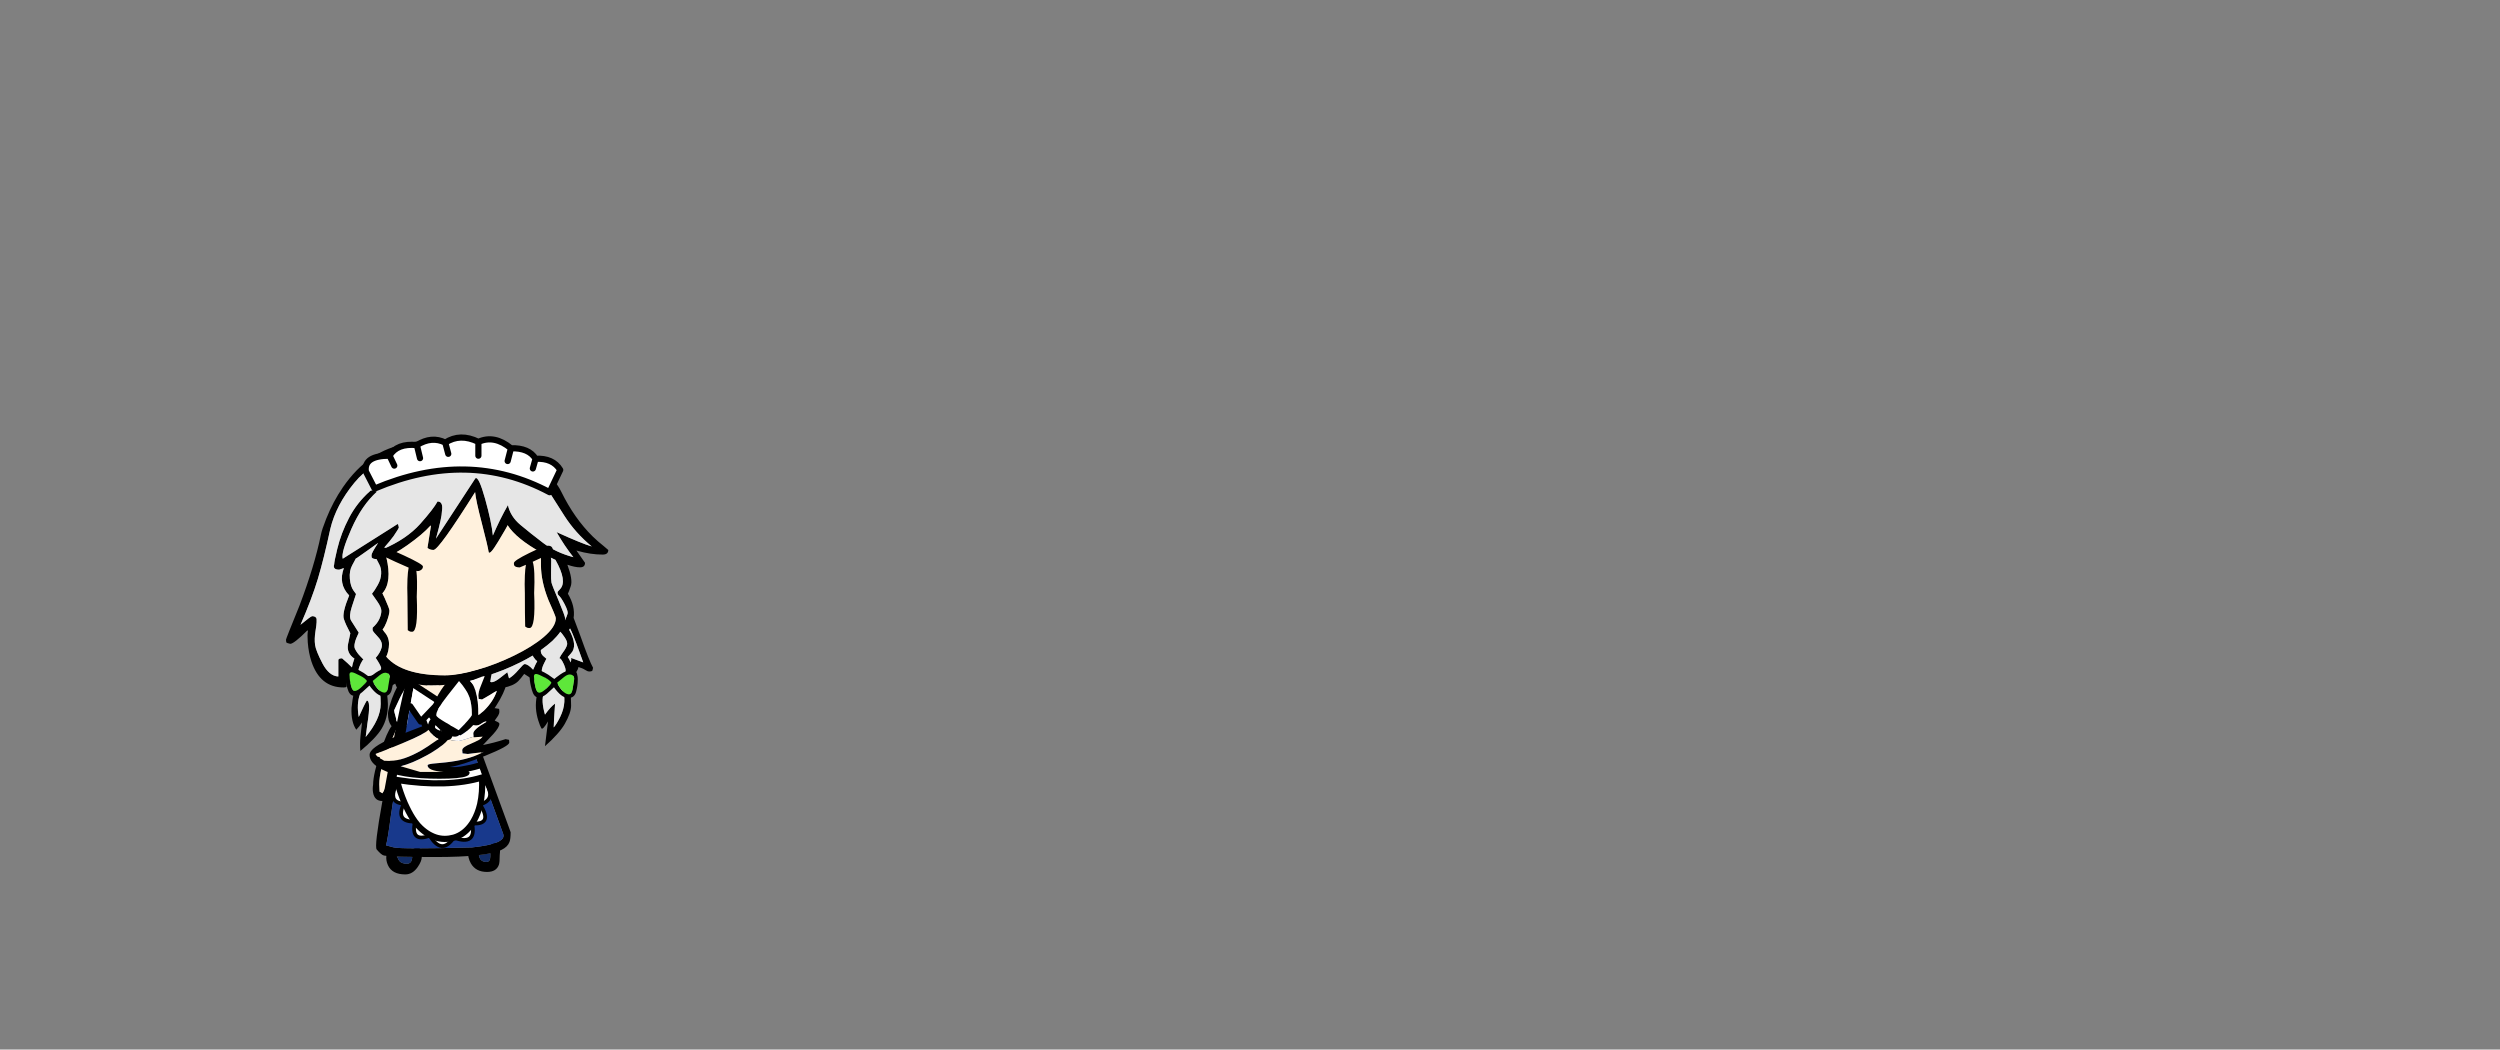 <?xml version="1.0" encoding="UTF-8" standalone="no"?>
<svg xmlns:xlink="http://www.w3.org/1999/xlink" height="720.75px" width="1716.8px" xmlns="http://www.w3.org/2000/svg">
  <rect width="100%" height="100%" fill="#808080" stroke="none"/>
  <g transform="matrix(1, 0, 0, 1, 307.05, 450.35)">
    <use height="25.6" transform="matrix(0.85, 0.0, 0.0, 0.85, -41.815, 128.37)" width="91.95" xlink:href="#shape0"/>
    <use height="251.0" transform="matrix(0.85, 0.0, 0.0, 0.85, -110.664, -148.005)" width="260.4" xlink:href="#shape1"/>
    <use height="153.25" transform="matrix(0.85, 0.0, 0.0, 0.85, -53.247, 7.926)" width="113.95" xlink:href="#shape2"/>
    <use height="69.5" transform="matrix(0.85, 0.0, 0.0, 0.85, -49.337, -75.585)" width="143.5" xlink:href="#shape3"/>
    <use height="49.15" transform="matrix(0.85, 0.0, 0.0, 0.85, -58.049, -152)" width="162.15" xlink:href="#shape4"/>
  </g>
  <defs>
    <g id="shape0" transform="matrix(1, 0, 0, 1, 48.9, -0.2)">
      <path d="M35.2 8.75 L35.2 8.7 35.15 8.0 Q35.05 4.2 35.5 2.65 36.3 0.2 39.0 0.2 41.55 0.2 42.5 2.7 43.4 5.15 42.8 10.1 42.8 16.0 42.1 18.05 40.05 23.8 32.5 23.8 23.5 23.8 19.5 16.95 18.2 14.7 17.6 12.1 L17.2 9.75 Q17.2 8.5 18.25 7.5 19.45 6.2 21.5 6.2 24.1 6.2 25.15 7.75 L25.85 9.85 25.95 10.2 26.15 10.95 26.2 11.25 Q27.25 15.7 32.1 15.7 34.4 15.7 34.95 13.35 35.25 12.15 35.2 8.75 M-28.0 12.7 L-27.95 12.55 -27.8 10.6 -27.95 10.95 Q-27.85 7.3 -27.5 6.35 -26.75 4.2 -24.0 4.2 -21.45 4.2 -20.5 6.15 -19.6 8.05 -20.2 11.85 -20.2 15.05 -23.45 19.8 -27.6 25.8 -33.5 25.8 -44.15 25.8 -47.55 18.3 -49.25 14.5 -48.8 10.75 -48.8 5.2 -45.0 5.2 -42.45 5.2 -41.6 7.2 L-41.1 9.45 -40.6 10.65 -40.15 11.35 -39.05 13.7 Q-37.95 16.35 -34.15 17.05 -30.35 17.7 -28.95 15.65 -28.5 14.9 -28.2 13.8 L-28.0 12.7" fill="#000000" fill-rule="evenodd" stroke="none"/>
      <path d="M26.05 10.2 L35.2 8.75 Q35.25 12.15 34.95 13.35 34.4 15.7 32.1 15.7 27.25 15.7 26.2 11.25 L26.15 10.95 26.05 10.2 M-40.15 11.35 L-27.9 11.65 -28.0 12.7 -28.2 13.8 Q-28.5 14.9 -28.95 15.65 -30.35 17.7 -34.15 17.05 -37.95 16.35 -39.05 13.7 L-40.15 11.35" fill="#122c65" fill-rule="evenodd" stroke="none"/>
      <path d="M25.95 10.2 L26.05 10.2 26.15 10.95 25.95 10.2" fill="#666766" fill-rule="evenodd" stroke="none"/>
    </g>
    <g id="shape1" transform="matrix(1, 0, 0, 1, 129.9, 324.95)">
      <path d="M59.5 -256.6 Q67.55 -249.85 77.8 -242.05 88.0 -234.3 102.3 -230.5 94.9 -239.85 88.75 -250.75 109.0 -241.5 117.15 -239.15 103.95 -250.05 95.15 -263.75 L81.55 -285.1 Q56.0 -312.85 22.45 -315.6 L-13.0 -317.7 -13.95 -317.45 Q-26.45 -318.15 -34.95 -315.6 -60.5 -307.9 -74.7 -290.55 -89.45 -272.6 -94.05 -253.5 -99.35 -229.0 -104.15 -212.95 -109.0 -196.9 -118.15 -175.9 -109.8 -182.85 -108.75 -182.85 -105.7 -182.85 -105.15 -180.65 L-105.15 -177.9 Q-105.15 -176.4 -106.1 -170.4 -107.05 -164.45 -106.4 -159.65 -105.75 -154.9 -100.4 -144.65 -95.05 -134.45 -87.6 -134.1 L-87.6 -147.3 Q-87.6 -148.8 -84.6 -148.8 -80.0 -144.9 -76.6 -141.45 -76.2 -144.1 -75.0 -147.5 L-74.6 -148.55 Q-81.25 -152.9 -79.7 -160.55 L-77.9 -169.05 Q-81.65 -176.0 -83.15 -180.6 -84.7 -185.25 -78.85 -199.6 -87.85 -208.85 -83.15 -221.7 -86.7 -220.4 -86.9 -220.4 -92.35 -220.4 -90.95 -224.75 -90.95 -226.75 -88.5 -237.0 -85.4 -249.95 -78.95 -262.25 -72.5 -274.6 -61.9 -283.95 -60.45 -285.25 -56.4 -283.45 -68.55 -272.6 -77.05 -253.35 -85.55 -234.15 -84.05 -229.25 L-42.85 -255.3 -39.65 -257.35 -39.2 -256.6 -38.7 -254.6 Q-38.7 -253.75 -42.9 -247.6 -45.3 -244.2 -51.7 -236.9 -32.35 -245.2 -21.45 -257.4 -10.6 -269.6 -7.45 -275.5 -2.7 -275.5 -3.9 -267.65 -3.9 -262.85 -8.75 -245.45 L23.1 -294.2 Q25.75 -296.3 31.0 -277.55 36.2 -258.85 37.25 -248.0 43.0 -261.35 49.4 -272.55 51.45 -263.35 59.5 -256.6 M22.9 -283.05 Q-6.35 -236.5 -10.65 -236.35 -13.5 -236.25 -15.6 -238.0 L-12.8 -255.65 -13.05 -256.1 Q-19.6 -248.8 -32.2 -239.95 -41.9 -233.15 -48.85 -230.55 -43.95 -210.25 -52.0 -201.3 L-50.0 -197.15 Q-46.3 -188.9 -46.3 -187.25 -46.3 -184.25 -48.65 -178.0 -50.1 -174.2 -51.85 -172.1 L-50.55 -170.25 Q-46.6 -166.05 -46.65 -160.25 -46.75 -154.5 -48.9 -150.1 -35.9 -135.0 -1.4 -135.0 9.35 -135.0 24.9 -139.55 39.95 -143.95 54.3 -150.95 69.25 -158.25 78.25 -165.9 88.1 -174.3 88.1 -181.0 88.1 -182.2 86.25 -186.45 L82.1 -195.95 Q76.1 -211.05 76.1 -224.15 L76.1 -232.75 Q76.15 -233.5 76.75 -234.0 56.15 -245.35 49.15 -256.35 48.9 -255.3 41.6 -243.2 34.3 -231.05 33.75 -235.05 33.2 -239.1 28.35 -257.85 23.45 -276.65 22.9 -283.05 M104.75 -235.9 L111.7 -225.95 Q111.7 -222.3 107.7 -222.3 103.6 -222.3 97.45 -224.4 101.9 -212.45 100.25 -207.3 98.55 -202.2 97.85 -201.0 103.9 -190.8 102.5 -181.45 L108.1 -166.5 Q115.1 -146.65 118.2 -141.15 L117.7 -138.95 Q117.2 -138.15 115.2 -138.15 113.7 -138.15 111.85 -139.4 109.45 -140.95 106.35 -141.75 106.2 -140.0 104.4 -137.25 103.15 -135.25 101.75 -134.25 101.05 -131.8 97.0 -130.05 98.95 -126.5 99.5 -123.6 L100.25 -118.55 100.45 -110.6 Q100.5 -104.9 95.3 -95.75 90.9 -88.1 79.35 -77.8 L81.8 -97.8 Q77.5 -90.6 76.45 -92.25 75.4 -93.9 73.9 -98.65 72.4 -103.45 72.05 -108.35 71.7 -113.25 72.85 -119.1 74.0 -124.95 76.55 -128.8 75.05 -129.45 73.75 -130.35 73.05 -130.85 72.5 -131.3 L70.5 -131.1 62.55 -136.2 Q59.85 -132.5 57.75 -130.35 53.8 -126.45 45.45 -125.0 L45.45 -127.95 44.1 -127.05 Q37.65 -122.85 34.65 -122.85 33.15 -122.85 32.35 -124.05 31.5 -125.25 30.0 -125.25 L26.85 -123.5 Q23.85 -121.8 21.15 -121.8 16.5 -121.8 13.9 -123.8 L13.25 -123.2 Q9.1 -119.4 3.45 -119.4 -0.5 -119.4 -2.85 -120.95 L-3.45 -120.6 Q-9.95 -117.0 -12.3 -117.0 -17.5 -117.0 -18.8 -119.9 L-19.6 -121.95 Q-20.05 -122.85 -21.15 -122.85 L-25.25 -121.1 Q-29.2 -119.4 -31.8 -119.4 -37.65 -119.4 -40.85 -126.35 L-41.65 -128.35 Q-46.6 -125.25 -49.35 -125.25 L-48.75 -122.8 Q-48.05 -119.45 -47.75 -115.35 L-47.55 -111.75 Q-47.55 -100.4 -52.6 -92.0 -57.2 -84.3 -69.8 -73.95 -70.1 -76.6 -70.05 -80.35 -70.05 -84.1 -68.45 -97.0 -70.5 -93.75 -73.1 -91.1 -77.4 -97.25 -76.95 -108.75 -75.5 -122.1 -73.0 -128.85 L-73.5 -128.85 Q-78.4 -128.85 -78.9 -129.65 L-79.45 -131.15 -81.45 -133.8 -81.15 -130.75 Q-80.7 -128.15 -80.85 -126.15 L-81.2 -125.7 Q-81.6 -125.25 -83.4 -125.25 -102.35 -125.25 -109.35 -146.25 -111.65 -153.3 -112.3 -161.7 -112.75 -168.0 -112.2 -170.85 L-112.5 -171.45 Q-123.45 -160.5 -126.45 -160.5 L-128.7 -161.1 -129.65 -161.65 -129.9 -163.8 Q-129.9 -164.6 -118.95 -191.45 -106.85 -223.4 -101.7 -248.55 -100.95 -252.65 -97.4 -261.55 -91.85 -275.45 -83.9 -287.0 -63.0 -317.3 -32.35 -322.05 -28.2 -324.6 -0.75 -324.95 26.65 -325.35 53.3 -314.85 82.7 -303.3 92.6 -283.2 103.1 -261.8 117.95 -247.2 122.1 -243.15 127.0 -239.3 L130.5 -236.3 Q130.5 -232.6 125.95 -232.6 116.25 -232.6 105.55 -235.65 L104.75 -235.9 M84.4 -228.0 L84.25 -218.2 Q84.15 -212.5 84.6 -210.0 84.95 -208.15 90.4 -195.3 L94.3 -185.55 Q95.6 -182.05 95.6 -181.15 L95.5 -179.5 Q97.15 -183.0 97.65 -184.95 98.1 -186.9 95.25 -192.45 92.35 -198.05 90.45 -199.6 89.5 -200.45 89.5 -202.1 89.5 -202.7 91.45 -204.6 97.65 -210.9 87.8 -228.35 86.0 -229.15 84.1 -230.1 L84.4 -228.0 M97.2 -159.7 Q97.75 -162.1 95.25 -165.75 92.7 -169.45 91.75 -170.25 89.3 -166.7 85.35 -162.9 L81.05 -159.25 76.0 -155.45 Q75.75 -152.45 78.1 -150.5 L80.5 -148.45 78.5 -144.5 Q74.75 -136.9 79.0 -133.95 83.25 -131.1 87.75 -132.5 92.2 -133.9 94.75 -135.95 97.3 -138.0 94.75 -143.65 92.2 -149.3 90.9 -148.75 92.35 -151.6 93.65 -153.25 96.65 -157.3 97.2 -159.7 M100.2 -145.75 Q100.75 -147.55 100.5 -149.1 L110.25 -145.5 104.85 -160.4 Q101.4 -169.65 99.6 -172.95 L98.9 -171.8 Q106.05 -158.75 100.35 -152.75 L97.75 -149.85 Q98.95 -148.25 99.95 -145.8 L100.1 -145.4 100.2 -145.75 M82.9 -127.45 Q80.7 -125.8 78.4 -120.35 76.05 -114.9 79.35 -103.3 83.95 -109.8 87.5 -112.2 86.5 -97.95 86.4 -92.95 88.65 -95.4 91.65 -101.5 94.65 -107.65 95.0 -113.65 95.3 -119.65 93.45 -123.25 91.55 -126.9 90.45 -128.15 L82.9 -127.45 M69.4 -151.0 Q64.75 -148.2 59.35 -145.5 46.2 -138.9 31.75 -134.45 34.0 -129.3 36.55 -129.5 39.05 -129.75 43.45 -133.25 L48.95 -137.55 Q49.3 -135.85 50.3 -132.6 53.85 -134.65 58.0 -139.5 61.95 -144.15 62.85 -144.15 65.6 -144.15 69.8 -139.55 L69.9 -139.85 Q72.15 -145.05 73.1 -146.4 71.45 -147.6 70.05 -149.85 L69.4 -151.0 M24.95 -131.45 L26.4 -132.9 24.5 -132.4 17.45 -130.7 17.95 -130.25 Q20.3 -128.25 21.15 -128.25 22.05 -128.25 24.95 -131.45 M3.2 -125.9 L3.15 -125.85 3.3 -125.85 Q7.85 -125.85 9.9 -128.55 L9.9 -129.2 4.05 -128.35 Q4.05 -127.15 3.2 -125.9 M-60.7 -230.4 L-60.8 -232.15 Q-60.8 -233.9 -55.45 -242.05 L-63.6 -236.2 -72.7 -229.8 Q-73.1 -229.65 -73.45 -229.45 L-76.4 -223.95 Q-78.85 -219.5 -78.3 -213.15 -77.8 -206.85 -75.2 -203.35 L-73.3 -200.75 -76.7 -190.4 Q-79.25 -182.55 -77.3 -179.3 L-71.1 -169.5 Q-75.85 -159.85 -74.15 -156.45 -72.5 -153.05 -69.7 -150.3 -66.95 -147.6 -67.4 -147.65 -67.9 -147.75 -69.55 -144.45 -71.2 -141.15 -71.3 -139.05 -68.4 -133.2 -61.5 -134.75 L-60.1 -135.1 -57.2 -135.95 Q-54.7 -136.7 -53.8 -138.65 -52.9 -140.65 -53.0 -141.0 L-53.0 -141.05 Q-53.5 -143.35 -57.4 -149.15 -53.7 -153.3 -52.6 -157.55 -51.55 -161.85 -55.5 -166.0 -59.45 -170.2 -59.8 -171.2 -60.1 -172.25 -59.85 -173.6 -56.2 -176.85 -54.5 -180.5 -52.85 -184.15 -52.85 -187.1 -52.85 -190.05 -56.15 -194.75 L-60.45 -200.9 Q-58.25 -203.55 -55.7 -208.15 -53.15 -212.75 -53.0 -217.15 -52.8 -221.55 -54.55 -224.7 L-56.75 -228.95 Q-59.95 -229.0 -60.7 -230.4 M-51.75 -130.75 Q-47.1 -131.7 -43.45 -135.75 L-46.55 -137.6 -48.5 -134.8 Q-50.35 -132.4 -52.1 -131.25 L-51.75 -130.75 M-60.65 -129.2 L-64.85 -129.35 Q-67.55 -127.15 -70.2 -119.5 -72.95 -111.9 -71.1 -101.4 -66.55 -111.55 -64.65 -114.6 -61.15 -114.9 -64.05 -96.45 L-65.5 -85.25 Q-53.4 -99.85 -53.4 -111.9 -53.4 -117.4 -53.85 -121.0 -54.3 -124.6 -59.4 -129.2 L-60.65 -129.2 M-6.35 -127.4 L-12.15 -127.25 -15.9 -127.35 Q-14.55 -123.45 -11.7 -123.45 -9.75 -123.45 -6.3 -127.1 L-6.35 -127.4 M-35.05 -131.45 Q-33.0 -125.85 -31.2 -125.85 -28.55 -125.85 -25.25 -128.65 -30.2 -129.75 -34.95 -131.65 L-35.15 -131.7 -35.05 -131.45" fill="#000000" fill-rule="evenodd" stroke="none"/>
      <path d="M59.5 -256.6 Q51.45 -263.35 49.4 -272.55 43.0 -261.35 37.25 -248.0 36.2 -258.85 31.0 -277.55 25.75 -296.3 23.1 -294.2 L-8.75 -245.45 Q-3.9 -262.85 -3.9 -267.65 -2.7 -275.5 -7.45 -275.5 -10.6 -269.6 -21.45 -257.4 -32.35 -245.2 -51.7 -236.9 -45.3 -244.2 -42.9 -247.6 -38.7 -253.75 -38.7 -254.6 L-39.2 -256.6 -39.65 -257.35 -42.85 -255.3 -84.05 -229.25 Q-85.55 -234.15 -77.05 -253.35 -68.55 -272.6 -56.4 -283.45 -60.45 -285.25 -61.9 -283.95 -72.5 -274.6 -78.95 -262.25 -85.4 -249.95 -88.5 -237.0 -90.95 -226.75 -90.95 -224.75 -92.35 -220.4 -86.9 -220.4 -86.7 -220.4 -83.15 -221.7 -87.85 -208.85 -78.85 -199.6 -84.7 -185.25 -83.15 -180.6 -81.65 -176.0 -77.9 -169.05 L-79.7 -160.55 Q-81.25 -152.9 -74.6 -148.55 L-75.0 -147.5 Q-76.2 -144.1 -76.6 -141.45 -80.0 -144.9 -84.6 -148.8 -87.6 -148.8 -87.6 -147.3 L-87.6 -134.1 Q-95.05 -134.45 -100.4 -144.65 -105.75 -154.9 -106.4 -159.65 -107.05 -164.45 -106.1 -170.4 -105.15 -176.4 -105.15 -177.9 L-105.15 -180.65 Q-105.7 -182.85 -108.75 -182.85 -109.8 -182.85 -118.15 -175.9 -109.0 -196.9 -104.15 -212.95 -99.35 -229.0 -94.05 -253.5 -89.45 -272.6 -74.7 -290.55 -60.5 -307.9 -34.95 -315.6 -26.45 -318.15 -13.95 -317.45 L-13.0 -317.7 22.45 -315.6 Q56.0 -312.85 81.55 -285.1 L95.15 -263.75 Q103.95 -250.05 117.15 -239.15 109.0 -241.5 88.75 -250.75 94.9 -239.85 102.3 -230.5 88.0 -234.3 77.8 -242.05 67.55 -249.85 59.5 -256.6 M99.95 -145.8 Q98.95 -148.25 97.75 -149.85 L100.35 -152.75 Q106.05 -158.75 98.9 -171.8 L99.6 -172.95 Q101.4 -169.65 104.85 -160.4 L110.25 -145.5 100.5 -149.1 Q100.75 -147.55 100.2 -145.75 L99.95 -145.8 M97.2 -159.7 Q96.65 -157.3 93.65 -153.25 92.35 -151.6 90.9 -148.75 92.2 -149.3 94.75 -143.65 97.3 -138.0 94.75 -135.95 92.2 -133.9 87.75 -132.5 83.25 -131.1 79.0 -133.95 74.75 -136.9 78.5 -144.5 L80.5 -148.45 78.1 -150.5 Q75.75 -152.45 76.0 -155.45 L81.05 -159.25 85.35 -162.9 Q89.3 -166.7 91.75 -170.25 92.7 -169.45 95.25 -165.75 97.75 -162.1 97.2 -159.7 M84.4 -228.0 L84.1 -230.1 Q86.0 -229.15 87.8 -228.35 97.65 -210.9 91.45 -204.6 89.5 -202.7 89.5 -202.1 89.5 -200.45 90.45 -199.6 92.35 -198.05 95.25 -192.45 98.1 -186.9 97.65 -184.95 97.15 -183.0 95.5 -179.5 L95.6 -181.15 Q95.6 -182.05 94.3 -185.55 L90.4 -195.3 Q84.95 -208.15 84.6 -210.0 84.15 -212.5 84.25 -218.2 L84.4 -228.0 M24.95 -131.45 Q22.05 -128.25 21.15 -128.25 20.3 -128.25 17.95 -130.25 L17.45 -130.7 24.5 -132.4 26.4 -132.9 24.95 -131.45 M69.4 -151.0 L70.05 -149.85 Q71.45 -147.6 73.1 -146.4 72.15 -145.05 69.9 -139.85 L69.8 -139.55 Q65.6 -144.15 62.85 -144.15 61.95 -144.15 58.0 -139.5 53.85 -134.65 50.3 -132.6 49.3 -135.85 48.95 -137.55 L43.45 -133.25 Q39.05 -129.75 36.55 -129.5 34.0 -129.3 31.75 -134.45 46.2 -138.9 59.35 -145.5 64.75 -148.2 69.4 -151.0 M82.9 -127.45 L90.45 -128.15 Q91.55 -126.9 93.45 -123.25 95.3 -119.65 95.0 -113.65 94.65 -107.65 91.65 -101.5 88.65 -95.4 86.4 -92.95 86.5 -97.95 87.5 -112.2 83.95 -109.8 79.35 -103.3 76.05 -114.9 78.4 -120.35 80.7 -125.8 82.9 -127.45 M3.2 -125.9 Q4.05 -127.15 4.05 -128.35 L9.9 -129.2 9.9 -128.55 Q7.85 -125.85 3.3 -125.85 L3.2 -125.9 M-6.35 -127.4 L-6.3 -127.1 Q-9.75 -123.45 -11.7 -123.45 -14.55 -123.45 -15.9 -127.35 L-12.15 -127.25 -6.35 -127.4 M-60.65 -129.2 L-59.4 -129.2 Q-54.3 -124.6 -53.85 -121.0 -53.4 -117.4 -53.4 -111.9 -53.4 -99.85 -65.5 -85.25 L-64.05 -96.45 Q-61.15 -114.9 -64.65 -114.6 -66.55 -111.55 -71.1 -101.4 -72.95 -111.9 -70.2 -119.5 -67.55 -127.15 -64.85 -129.35 L-60.65 -129.2 M-51.75 -130.75 L-52.1 -131.25 Q-50.35 -132.4 -48.5 -134.8 L-46.55 -137.6 -43.45 -135.75 Q-47.1 -131.7 -51.75 -130.75 M-60.7 -230.4 Q-59.95 -229.0 -56.75 -228.95 L-54.55 -224.7 Q-52.8 -221.55 -53.0 -217.15 -53.15 -212.75 -55.7 -208.15 -58.25 -203.55 -60.45 -200.9 L-56.15 -194.75 Q-52.85 -190.05 -52.85 -187.1 -52.85 -184.15 -54.5 -180.5 -56.2 -176.85 -59.85 -173.6 -60.1 -172.25 -59.8 -171.2 -59.45 -170.2 -55.5 -166.0 -51.55 -161.85 -52.6 -157.55 -53.7 -153.3 -57.4 -149.15 -53.5 -143.35 -53.0 -141.05 L-53.0 -141.0 Q-52.9 -140.65 -53.8 -138.65 -54.7 -136.7 -57.2 -135.95 L-60.1 -135.1 -61.5 -134.75 Q-68.4 -133.2 -71.3 -139.05 -71.2 -141.15 -69.55 -144.45 -67.9 -147.75 -67.4 -147.65 -66.95 -147.6 -69.7 -150.3 -72.5 -153.05 -74.15 -156.45 -75.85 -159.85 -71.1 -169.5 L-77.3 -179.3 Q-79.25 -182.55 -76.7 -190.4 L-73.3 -200.75 -75.2 -203.35 Q-77.8 -206.85 -78.3 -213.15 -78.85 -219.5 -76.4 -223.95 L-73.45 -229.45 Q-73.1 -229.65 -72.7 -229.8 L-63.6 -236.2 -55.45 -242.05 Q-60.8 -233.9 -60.8 -232.15 L-60.7 -230.4 M-34.95 -131.65 Q-30.2 -129.75 -25.25 -128.65 -28.55 -125.85 -31.2 -125.85 -33.0 -125.85 -35.05 -131.45 L-34.95 -131.65" fill="#e6e6e6" fill-rule="evenodd" stroke="none"/>
      <path d="M22.9 -283.05 Q23.45 -276.65 28.35 -257.85 33.2 -239.1 33.75 -235.05 34.3 -231.05 41.6 -243.2 48.9 -255.3 49.15 -256.35 56.15 -245.35 76.75 -234.0 76.15 -233.5 76.1 -232.75 L76.1 -224.15 Q76.1 -211.05 82.1 -195.95 L86.25 -186.45 Q88.1 -182.2 88.1 -181.0 88.1 -174.3 78.25 -165.9 69.25 -158.25 54.3 -150.95 39.95 -143.95 24.9 -139.55 9.35 -135.0 -1.4 -135.0 -35.9 -135.0 -48.9 -150.1 -46.75 -154.5 -46.65 -160.25 -46.6 -166.05 -50.55 -170.25 L-51.85 -172.1 Q-50.1 -174.2 -48.65 -178.0 -46.3 -184.25 -46.3 -187.25 -46.3 -188.9 -50.0 -197.15 L-52.0 -201.3 Q-43.95 -210.25 -48.85 -230.55 -41.9 -233.15 -32.2 -239.95 -19.6 -248.8 -13.05 -256.1 L-12.8 -255.65 -15.6 -238.0 Q-13.5 -236.25 -10.65 -236.35 -6.35 -236.5 22.9 -283.05" fill="#fff1dd" fill-rule="evenodd" stroke="none"/>
      <path d="M105.85 -132.05 L105.8 -130.65 Q105.8 -126.65 104.45 -121.6 103.05 -116.6 97.85 -116.75 92.6 -116.95 86.6 -125.4 L80.75 -120.05 Q77.55 -117.3 74.0 -117.2 70.4 -117.2 68.75 -123.25 67.05 -129.3 66.95 -133.5 L66.8 -135.4 Q66.7 -136.7 66.95 -137.45 67.75 -139.65 72.3 -139.65 75.35 -139.65 82.0 -135.55 87.6 -131.4 87.35 -132.0 87.05 -132.6 91.75 -135.8 96.45 -139.1 100.5 -139.1 104.5 -139.15 105.25 -136.25 105.95 -133.4 105.85 -132.05 M89.2 -129.1 Q90.7 -125.65 93.2 -122.85 95.7 -120.05 98.3 -119.7 100.85 -119.35 101.6 -123.65 L102.85 -131.25 Q103.4 -134.6 100.85 -135.5 98.3 -136.5 94.85 -133.75 L89.2 -129.1 M82.45 -131.3 Q80.4 -132.9 75.05 -135.3 69.7 -137.75 70.55 -132.95 70.55 -129.85 71.65 -125.35 72.75 -120.85 75.0 -121.0 77.25 -121.2 80.85 -124.8 84.45 -128.4 84.5 -128.95 84.5 -129.7 82.45 -131.3 M-43.8 -137.65 Q-43.1 -134.8 -43.2 -133.45 L-43.25 -132.05 Q-43.25 -128.05 -44.6 -123.0 -46.0 -118.0 -51.2 -118.15 -56.45 -118.35 -62.45 -126.8 L-68.3 -121.45 Q-71.5 -118.7 -75.05 -118.6 -78.65 -118.6 -80.3 -124.65 -82.0 -130.7 -82.1 -134.9 L-82.25 -136.8 Q-82.35 -138.1 -82.1 -138.85 -81.3 -141.05 -76.75 -141.05 -73.7 -141.05 -67.05 -136.95 -61.45 -132.8 -61.7 -133.4 -62.0 -134.0 -57.3 -137.2 -52.6 -140.5 -48.55 -140.5 -44.55 -140.55 -43.8 -137.65 M-59.85 -130.5 Q-58.35 -127.05 -55.85 -124.25 -53.35 -121.45 -50.75 -121.1 -48.2 -120.75 -47.45 -125.05 L-46.2 -132.65 Q-45.65 -136.0 -48.2 -136.9 -50.75 -137.9 -54.2 -135.15 L-59.85 -130.5 M-78.5 -134.35 Q-78.5 -131.25 -77.4 -126.75 -76.3 -122.25 -74.05 -122.4 -71.8 -122.6 -68.2 -126.2 -64.6 -129.8 -64.55 -130.35 -64.55 -131.1 -66.6 -132.7 -68.65 -134.3 -74.0 -136.7 -79.35 -139.15 -78.5 -134.35" fill="#000000" fill-rule="evenodd" stroke="none"/>
      <path d="M82.45 -131.3 Q84.5 -129.7 84.5 -128.95 84.45 -128.4 80.85 -124.8 77.25 -121.2 75.0 -121.0 72.75 -120.85 71.65 -125.35 70.55 -129.85 70.55 -132.95 69.7 -137.75 75.05 -135.3 80.4 -132.9 82.45 -131.3 M89.2 -129.1 L94.85 -133.75 Q98.3 -136.5 100.85 -135.5 103.4 -134.6 102.85 -131.25 L101.6 -123.65 Q100.85 -119.35 98.3 -119.7 95.7 -120.05 93.2 -122.85 90.7 -125.65 89.2 -129.1 M-78.5 -134.35 Q-79.35 -139.15 -74.0 -136.7 -68.65 -134.3 -66.6 -132.7 -64.55 -131.1 -64.55 -130.35 -64.6 -129.8 -68.2 -126.2 -71.8 -122.6 -74.05 -122.4 -76.3 -122.25 -77.4 -126.75 -78.5 -131.25 -78.5 -134.35 M-59.85 -130.5 L-54.2 -135.15 Q-50.75 -137.9 -48.2 -136.9 -45.65 -136.0 -46.2 -132.65 L-47.45 -125.05 Q-48.2 -120.75 -50.75 -121.1 -53.35 -121.45 -55.85 -124.25 -58.35 -127.05 -59.85 -130.5" fill="#5ee73a" fill-rule="evenodd" stroke="none"/>
    </g>
    <g id="shape2" transform="matrix(1, 0, 0, 1, 62.35, 141.5)">
      <path d="M-41.6 -102.7 Q-40.75 -99.85 -40.75 -98.6 -40.75 -97.5 -38.2 -96.6 L-30.75 -94.0 -25.5 -94.0 Q-25.05 -96.65 -21.2 -105.6 -17.75 -113.6 -17.75 -118.0 -17.75 -120.75 -22.75 -125.3 -27.4 -129.5 -29.0 -129.5 -32.35 -129.5 -42.5 -106.85 -42.5 -105.6 -41.6 -102.7 M-46.1 -110.65 Q-44.5 -116.25 -42.2 -121.3 -35.75 -135.5 -28.5 -135.5 -23.7 -135.5 -17.8 -127.8 -12.5 -120.9 -12.5 -118.0 -12.5 -115.15 -16.55 -102.3 -21.15 -87.5 -24.5 -87.5 L-28.5 -87.6 Q-28.6 -85.95 -31.15 -77.75 -34.05 -68.45 -37.55 -59.25 -47.3 -33.5 -52.0 -33.5 -58.25 -33.5 -59.5 -40.05 -60.1 -43.3 -59.5 -46.75 -59.5 -55.1 -53.4 -73.7 -48.3 -89.35 -44.55 -94.0 L-45.0 -94.55 Q-47.5 -97.9 -47.5 -104.0 -47.5 -105.8 -46.1 -110.65 M-42.7 -87.0 L-47.5 -75.8 Q-54.5 -58.35 -54.5 -47.0 L-54.25 -41.0 Q-53.85 -41.0 -52.0 -39.75 -46.4 -48.5 -40.8 -66.05 -36.0 -81.0 -32.35 -88.05 -37.6 -88.9 -41.0 -90.95 L-42.7 -87.0" fill="#000000" fill-rule="evenodd" stroke="none"/>
      <path d="M-41.6 -102.7 Q-42.5 -105.6 -42.5 -106.85 -32.35 -129.5 -29.0 -129.5 -27.4 -129.5 -22.75 -125.3 -17.75 -120.75 -17.75 -118.0 -17.75 -113.6 -21.2 -105.6 -25.05 -96.65 -25.5 -94.0 L-30.75 -94.0 -38.2 -96.6 Q-40.75 -97.5 -40.75 -98.6 -40.75 -99.85 -41.6 -102.7" fill="#ffffff" fill-rule="evenodd" stroke="none"/>
      <path d="M-42.7 -87.0 L-41.0 -90.95 Q-37.6 -88.9 -32.35 -88.05 -36.0 -81.0 -40.8 -66.05 -46.4 -48.5 -52.0 -39.75 -53.85 -41.0 -54.25 -41.0 L-54.5 -47.0 Q-54.5 -58.35 -47.5 -75.8 L-42.7 -87.0" fill="#fff1dd" fill-rule="evenodd" stroke="none"/>
      <path d="M23.9 -131.95 Q17.25 -130.2 10.85 -129.0 L16.65 -109.8 21.05 -94.8 21.05 -94.9 22.85 -89.0 Q26.55 -76.8 28.6 -71.25 L49.95 -12.9 51.6 -8.3 Q51.6 -2.8 50.7 -0.45 49.2 3.6 44.15 6.0 32.15 11.75 -9.15 11.75 -43.85 11.75 -50.65 10.55 -52.7 10.25 -56.6 5.65 -58.65 3.3 -52.05 -33.15 L-41.8 -89.0 -40.2 -97.0 Q-34.85 -123.55 -32.05 -131.9 L-32.05 -138.6 Q-19.9 -134.55 -2.0 -134.55 8.75 -134.55 24.3 -139.1 L27.95 -140.2 27.95 -133.05 23.9 -131.95 M5.35 -126.4 L5.15 -128.1 Q-4.1 -126.8 -12.75 -126.8 -19.65 -126.8 -26.25 -128.3 L-26.45 -127.3 -26.8 -125.45 -29.55 -110.05 -31.85 -97.0 -33.2 -89.0 -33.55 -86.6 -39.0 -62.5 -39.5 -59.25 -40.85 -50.6 -41.8 -44.4 Q-43.9 -39.2 -42.95 -36.05 -43.9 -39.2 -41.8 -44.4 L-42.8 -37.8 -42.8 -37.75 -42.95 -36.05 -43.65 -31.45 -43.7 -31.5 -43.7 -31.45 -44.35 -26.8 -45.25 -20.95 Q-47.7 -2.25 -49.1 2.3 L-42.95 3.95 Q-37.1 5.5 20.3 4.0 48.25 1.1 45.65 -6.75 L38.65 -26.05 38.25 -27.1 34.7 -36.9 29.7 -50.95 29.15 -52.5 25.8 -62.0 16.6 -89.0 14.0 -97.0 11.45 -105.0 Q7.3 -118.2 5.9 -124.1 L5.35 -126.4 M34.7 -36.9 Q36.2 -42.15 29.7 -50.95 36.2 -42.15 34.7 -36.9" fill="#000000" fill-rule="evenodd" stroke="none"/>
      <path d="M-26.45 -127.3 L-5.7 -113.7 5.35 -126.4 5.9 -124.1 Q7.3 -118.2 11.45 -105.0 L10.15 -97.8 8.25 -99.7 4.4 -81.3 -12.1 -80.15 -19.35 -99.4 -14.35 -104.65 -19.35 -99.4 -21.0 -97.7 -29.55 -110.05 -26.8 -125.45 -26.45 -127.3 M25.8 -62.0 L29.15 -52.5 28.5 -52.5 29.7 -50.95 34.7 -36.9 Q33.45 -32.65 26.95 -30.8 37.55 -14.05 20.5 -15.4 24.25 2.9 5.7 -3.9 -4.2 10.5 -13.7 -5.55 -29.35 0.45 -25.75 -16.9 -41.75 -16.5 -34.75 -31.4 -41.7 -31.8 -42.95 -36.05 L-42.8 -37.75 -42.8 -37.8 -41.8 -44.4 -39.8 -48.55 -40.3 -50.5 -40.85 -50.6 -39.5 -59.25 Q-0.2 -54.25 25.8 -62.0 M3.4 -104.6 L3.35 -104.6 3.4 -104.6 4.2 -104.9 3.4 -104.6 2.8 -105.15 3.4 -104.6 8.25 -99.7 3.4 -104.6 M3.35 -104.6 L2.8 -105.15 2.6 -105.35 0.4 -107.6 Q-4.95 -105.6 -11.25 -107.9 L-14.35 -104.65 Q-11.5 -103.8 -8.75 -103.45 L-11.1 -92.75 -5.3 -86.5 -4.8 -103.2 -1.6 -86.85 2.6 -92.45 -1.05 -103.55 Q1.2 -103.9 3.35 -104.6 M1.1 -107.9 L0.4 -107.6 1.1 -107.9 M-15.15 -104.9 L-14.35 -104.65 -15.15 -104.9 M28.5 -52.5 Q0.7 -44.1 -40.3 -50.5 0.7 -44.1 28.5 -52.5 29.1 -40.35 26.95 -30.8 29.1 -40.35 28.5 -52.5 M-13.05 -5.8 Q-5.85 -2.05 2.0 -3.15 L5.7 -3.9 2.0 -3.15 Q-5.85 -2.05 -13.05 -5.8 L-14.1 -6.35 -13.7 -5.55 -13.05 -5.8 M-33.8 -31.35 L-32.4 -28.35 Q-29.15 -21.55 -25.75 -16.9 -23.5 -13.75 -21.15 -11.6 -17.7 -8.35 -14.1 -6.35 -17.7 -8.35 -21.15 -11.6 -23.5 -13.75 -25.75 -16.9 -29.15 -21.55 -32.4 -28.35 L-33.8 -31.35 -34.25 -32.4 -34.75 -31.4 -33.8 -31.35 M26.95 -30.8 Q25.15 -23.15 21.6 -17.15 L20.5 -15.4 Q14.55 -6.5 5.7 -3.9 14.55 -6.5 20.5 -15.4 L21.6 -17.15 Q25.15 -23.15 26.95 -30.8 M-39.8 -48.55 Q-37.65 -40.3 -34.25 -32.4 -37.65 -40.3 -39.8 -48.55 M-11.25 -107.9 L-5.7 -113.7 0.4 -107.6 -5.7 -113.7 -11.25 -107.9" fill="#ffffff" fill-rule="evenodd" stroke="none"/>
      <path d="M-26.45 -127.3 L-26.25 -128.3 Q-19.65 -126.8 -12.75 -126.8 -4.1 -126.8 5.15 -128.1 L5.35 -126.4 -5.7 -113.7 -26.45 -127.3" fill="#fff1dd" fill-rule="evenodd" stroke="none"/>
      <path d="M2.8 -105.15 L3.35 -104.6 Q1.2 -103.9 -1.05 -103.55 L2.6 -92.45 -1.6 -86.85 -4.8 -103.2 -5.3 -86.5 -11.1 -92.75 -8.75 -103.45 Q-11.5 -103.8 -14.35 -104.65 L-11.25 -107.9 Q-4.95 -105.6 0.4 -107.6 L2.6 -105.35 2.8 -105.15 M-1.05 -103.55 L-4.8 -103.2 -8.75 -103.45 -4.8 -103.2 -1.05 -103.55" fill="#404040" fill-rule="evenodd" stroke="none"/>
      <path d="M11.45 -105.0 L14.0 -97.0 16.6 -89.0 25.8 -62.0 Q-0.2 -54.25 -39.5 -59.25 L-39.0 -62.5 -33.55 -86.6 -33.2 -89.0 -31.85 -97.0 -29.55 -110.05 -21.0 -97.7 -19.35 -99.4 -12.1 -80.15 4.4 -81.3 8.25 -99.7 10.15 -97.8 11.45 -105.0 M34.7 -36.9 L38.25 -27.1 38.65 -26.05 45.65 -6.75 Q48.25 1.1 20.3 4.0 -37.1 5.5 -42.95 3.95 L-49.1 2.3 Q-47.7 -2.25 -45.25 -20.95 L-44.35 -26.8 -43.7 -31.45 -43.65 -31.45 -42.95 -36.05 Q-41.7 -31.8 -34.75 -31.4 -41.75 -16.5 -25.75 -16.9 -29.35 0.45 -13.7 -5.55 -4.2 10.5 5.7 -3.9 24.25 2.9 20.5 -15.4 37.55 -14.05 26.95 -30.8 33.45 -32.65 34.7 -36.9" fill="#18398c" fill-rule="evenodd" stroke="none"/>
      <path d="M-26.45 -127.3 L-5.7 -113.7 5.35 -126.4 M3.4 -104.6 L2.8 -105.15 2.6 -105.35 0.4 -107.6 -5.7 -113.7 -11.25 -107.9 -14.35 -104.65 -19.35 -99.4 -12.1 -80.15 4.4 -81.3 8.25 -99.7 3.4 -104.6 M-39.8 -48.55 L-40.3 -50.5 -40.85 -50.6 M-40.3 -50.5 Q0.7 -44.1 28.5 -52.5 L29.15 -52.5 M26.95 -30.8 Q29.1 -40.35 28.5 -52.5 M5.7 -3.9 L2.0 -3.15 Q-5.85 -2.05 -13.05 -5.8 M-14.1 -6.35 Q-17.7 -8.35 -21.15 -11.6 -23.5 -13.75 -25.75 -16.9 -29.15 -21.55 -32.4 -28.35 L-33.8 -31.35 -34.25 -32.4 Q-37.65 -40.3 -39.8 -48.55 M5.7 -3.9 Q14.55 -6.5 20.5 -15.4 L21.6 -17.15 Q25.15 -23.15 26.95 -30.8 M8.25 -99.7 L10.15 -97.8 11.45 -105.0 M-14.1 -6.35 L-13.05 -5.8 M-19.35 -99.4 L-21.0 -97.7 -29.55 -110.05 M25.8 -62.0 Q-0.2 -54.25 -39.5 -59.25" fill="none" stroke="#000000" stroke-linecap="round" stroke-linejoin="round" stroke-width="5.0"/>
      <path d="M3.4 -104.6 L4.2 -104.9 M3.35 -104.6 L3.4 -104.6 M3.35 -104.6 Q1.2 -103.9 -1.05 -103.55 L2.6 -92.45 -1.6 -86.85 -4.8 -103.2 -5.3 -86.5 -11.1 -92.75 -8.75 -103.45 Q-11.5 -103.8 -14.35 -104.65 L-15.15 -104.9 M0.4 -107.6 Q-4.95 -105.6 -11.25 -107.9 M-4.8 -103.2 L-8.75 -103.45 M-4.8 -103.2 L-1.05 -103.55" fill="none" stroke="#000000" stroke-linecap="round" stroke-linejoin="round" stroke-width="2.0"/>
      <path d="M0.4 -107.6 L1.1 -107.9" fill="none" stroke="#000000" stroke-linecap="round" stroke-linejoin="round" stroke-width="2.0"/>
      <path d="M29.7 -50.95 Q36.2 -42.15 34.7 -36.9 33.45 -32.65 26.95 -30.8 37.55 -14.05 20.5 -15.4 24.25 2.9 5.7 -3.9 -4.2 10.5 -13.7 -5.55 -29.35 0.45 -25.75 -16.9 -41.75 -16.5 -34.75 -31.4 -41.7 -31.8 -42.95 -36.05 -43.9 -39.2 -41.8 -44.4 L-39.8 -48.55 M28.5 -52.5 L29.7 -50.95 M-13.05 -5.8 L-13.7 -5.55 -14.1 -6.35 M-33.8 -31.35 L-34.75 -31.4 -34.25 -32.4" fill="none" stroke="#000000" stroke-linecap="round" stroke-linejoin="round" stroke-width="3.0"/>
      <path d="M36.5 -138.0 L34.5 -126.75 Q34.5 -126.0 34.75 -125.75 37.65 -127.4 40.35 -129.4 42.1 -130.5 44.0 -130.5 48.6 -130.5 47.5 -126.25 47.5 -124.8 45.35 -120.2 43.05 -115.3 39.95 -110.5 L38.6 -108.45 39.0 -108.5 42.0 -108.0 Q42.5 -108.25 42.5 -105.75 42.5 -104.1 41.45 -102.4 L38.75 -98.5 41.4 -97.2 Q42.5 -96.6 42.5 -95.75 42.5 -93.05 37.55 -87.55 L29.75 -79.25 29.25 -78.75 Q37.75 -80.35 47.5 -83.5 L50.0 -83.0 Q50.5 -83.25 50.5 -80.75 50.5 -77.9 31.1 -70.05 12.0 -62.35 2.5 -61.0 L10.65 -60.4 Q16.5 -59.6 18.5 -56.5 18.4 -55.7 18.1 -55.2 17.65 -54.2 15.95 -53.55 10.85 -51.5 -6.0 -51.5 -37.85 -51.5 -52.5 -59.05 -62.35 -64.15 -62.35 -70.75 -62.35 -76.75 -43.15 -84.8 L-27.7 -90.8 Q-18.85 -94.1 -16.0 -95.5 L-15.1 -95.3 -14.35 -97.5 -13.1 -99.55 -14.5 -101.35 Q-14.5 -103.3 -12.3 -108.6 -9.95 -114.2 -6.7 -119.75 2.0 -134.5 8.5 -134.5 10.1 -134.5 10.75 -133.8 L10.95 -133.45 11.5 -133.5 13.5 -133.3 Q13.75 -134.65 22.4 -137.95 30.0 -140.85 33.0 -141.5 L36.0 -141.0 Q36.5 -140.5 36.5 -138.0 M30.5 -134.0 L30.5 -134.5 30.45 -134.5 Q29.2 -134.4 24.45 -132.45 20.85 -130.95 18.7 -130.6 22.5 -126.95 24.25 -118.55 25.25 -113.9 25.45 -108.25 L25.5 -103.35 25.5 -102.75 25.75 -103.0 29.75 -106.25 Q37.6 -113.8 40.5 -122.5 39.8 -122.35 34.35 -118.9 L28.5 -115.5 25.75 -116.0 25.5 -118.6 Q25.5 -121.35 27.05 -125.25 L30.5 -134.0 M0.4 -118.4 Q-8.5 -107.15 -8.5 -102.85 -8.5 -101.25 -0.35 -96.65 L9.6 -90.75 14.4 -95.65 Q20.25 -101.85 20.25 -103.25 20.25 -112.05 18.25 -117.45 16.0 -123.6 9.9 -130.45 L0.4 -118.4 M31.75 -97.25 L32.5 -98.0 31.6 -97.8 Q29.65 -97.4 27.85 -96.0 25.8 -94.5 23.5 -94.5 L21.3 -94.8 21.25 -94.75 Q17.1 -90.0 11.0 -86.5 L10.1 -86.85 10.0 -86.75 Q8.85 -85.5 6.5 -85.5 L4.4 -85.7 Q4.05 -84.0 2.45 -83.2 L0.65 -82.65 Q-0.5 -81.1 -3.1 -79.0 L-3.45 -78.7 -3.6 -78.6 Q-7.35 -75.6 -12.5 -72.5 -12.7 -71.4 -12.55 -72.45 L-16.0 -70.5 Q-28.2 -63.8 -37.25 -61.6 L-21.5 -57.0 -2.5 -57.0 Q-15.5 -58.0 -15.5 -62.35 -15.5 -63.2 -11.4 -63.7 L-0.95 -64.7 Q16.85 -66.65 28.0 -72.25 L30.0 -73.25 27.8 -72.85 17.0 -71.5 12.75 -72.0 12.5 -74.6 Q12.5 -75.9 14.55 -77.3 16.25 -78.5 19.4 -79.75 27.15 -82.95 28.5 -85.0 L29.0 -85.5 28.45 -85.4 21.75 -85.0 21.75 -85.5 21.5 -88.0 Q21.5 -91.5 31.75 -97.25 M-5.1 -90.85 L-9.1 -94.75 Q-9.5 -93.9 -9.5 -93.1 -9.5 -91.9 -5.55 -90.35 L-3.75 -89.75 -5.1 -90.85 M-6.6 -83.55 Q-11.05 -85.5 -14.75 -91.0 -18.6 -87.35 -33.85 -81.0 -44.3 -76.6 -57.5 -71.5 -57.05 -70.5 -55.9 -69.45 L-54.15 -68.95 -54.05 -68.05 -50.8 -66.25 -45.6 -66.0 Q-35.05 -66.0 -20.25 -74.55 -16.4 -76.75 -6.6 -83.55" fill="#000000" fill-rule="evenodd" stroke="none"/>
      <path d="M21.75 -85.5 L21.75 -85.0 28.45 -85.4 29.0 -85.5 28.5 -85.0 Q27.15 -82.95 19.4 -79.75 16.25 -78.5 14.55 -77.3 12.5 -75.9 12.5 -74.6 L12.75 -72.0 17.0 -71.5 27.8 -72.85 28.0 -72.25 Q16.85 -66.65 -0.95 -64.7 L-11.4 -63.7 Q-15.5 -63.2 -15.5 -62.35 -15.5 -58.0 -2.5 -57.0 L-21.5 -57.0 -37.25 -61.6 Q-28.2 -63.8 -16.0 -70.5 L-12.55 -72.45 Q-12.7 -71.4 -12.5 -72.5 -7.35 -75.6 -3.6 -78.6 L-3.45 -78.7 -3.1 -79.0 Q-0.5 -81.1 0.65 -82.65 L2.45 -83.2 Q3.75 -82.0 9.85 -82.0 10.65 -82.0 21.75 -85.5 M-6.6 -83.55 Q-16.4 -76.75 -20.25 -74.55 -35.05 -66.0 -45.6 -66.0 L-50.8 -66.25 -54.05 -68.05 -54.15 -68.95 -55.9 -69.45 Q-57.05 -70.5 -57.5 -71.5 -44.3 -76.6 -33.85 -81.0 -18.6 -87.35 -14.75 -91.0 -11.05 -85.5 -6.6 -83.55" fill="#fff1dd" fill-rule="evenodd" stroke="none"/>
      <path d="M0.4 -118.4 L9.9 -130.45 Q16.0 -123.6 18.25 -117.45 20.25 -112.05 20.25 -103.25 20.25 -101.85 14.4 -95.65 L9.6 -90.75 -0.35 -96.65 Q-8.5 -101.25 -8.5 -102.85 -8.5 -107.15 0.4 -118.4 M-5.55 -90.35 Q-9.5 -91.9 -9.5 -93.1 -9.5 -93.9 -9.1 -94.75 L-5.1 -90.85 -5.55 -90.35" fill="#ffffff" fill-rule="evenodd" stroke="none"/>
      <path d="M30.45 -134.5 L30.5 -134.0 27.05 -125.25 Q25.5 -121.35 25.5 -118.6 L25.75 -116.0 28.5 -115.5 34.35 -118.9 Q39.8 -122.35 40.5 -122.5 37.6 -113.8 29.75 -106.25 L25.75 -103.0 25.5 -103.35 25.45 -108.25 Q25.25 -113.9 24.25 -118.55 22.5 -126.95 18.7 -130.6 20.85 -130.95 24.45 -132.45 29.2 -134.4 30.45 -134.5 M31.6 -97.8 L31.75 -97.25 Q21.5 -91.5 21.5 -88.0 L21.75 -85.5 Q10.65 -82.0 9.85 -82.0 3.75 -82.0 2.45 -83.2 4.05 -84.0 4.4 -85.7 L6.5 -85.5 Q8.85 -85.5 10.0 -86.75 L10.1 -86.85 11.0 -86.5 Q17.1 -90.0 21.25 -94.75 L21.3 -94.8 23.5 -94.5 Q25.8 -94.5 27.85 -96.0 29.65 -97.4 31.6 -97.8" fill="#fffbf7" fill-rule="evenodd" stroke="none"/>
    </g>
    <g id="shape3" transform="matrix(1, 0, 0, 1, 57.75, 239.75)">
      <path d="M66.55 -233.8 Q78.65 -239.75 82.0 -239.75 85.75 -239.75 85.75 -235.5 85.75 -234.15 69.45 -226.8 71.45 -220.65 70.6 -201.5 71.85 -173.25 66.85 -173.25 65.35 -173.25 64.8 -173.6 L63.35 -174.5 Q63.1 -183.5 63.1 -201.5 62.8 -208.75 63.1 -215.75 63.35 -221.1 63.95 -224.35 L59.0 -222.25 Q55.45 -222.25 54.5 -223.85 54.25 -224.3 54.25 -225.75 54.25 -227.75 66.55 -233.8 M-57.75 -234.75 Q-57.75 -238.75 -53.0 -238.75 -49.3 -238.75 -34.3 -231.75 -19.25 -224.75 -19.25 -223.0 -19.25 -221.05 -21.05 -220.0 -22.3 -219.25 -23.5 -219.25 L-24.55 -219.5 Q-23.65 -212.45 -24.25 -198.5 -23.0 -170.25 -28.0 -170.25 -29.5 -170.25 -30.05 -170.6 L-31.5 -171.5 -31.75 -198.5 Q-32.05 -205.75 -31.75 -212.75 -31.5 -218.65 -30.8 -222.05 L-41.3 -226.7 Q-57.75 -234.2 -57.75 -234.75" fill="#000000" fill-rule="evenodd" stroke="none"/>
    </g>
    <g id="shape4" transform="matrix(1, 0, 0, 1, 68.0, 329.65)">
      <path d="M25.55 -323.65 L25.55 -312.5 25.55 -323.65 Q38.45 -329.55 51.85 -318.5 66.3 -318.9 71.75 -310.0 85.8 -310.7 91.65 -301.0 L83.1 -283.0 Q17.35 -318.1 -58.3 -285.95 L-65.4 -299.8 Q-67.05 -312.55 -46.2 -312.5 -40.15 -322.7 -24.15 -321.05 -12.15 -328.6 -1.2 -323.05 10.85 -330.95 25.55 -323.65 M69.55 -302.2 L71.75 -310.0 69.55 -302.2 M1.2 -314.0 L-1.2 -323.05 1.2 -314.0 M-21.6 -310.5 L-24.15 -321.05 -21.6 -310.5 M-42.4 -304.5 L-46.2 -312.5 -42.4 -304.5 M49.2 -308.2 L51.85 -318.5 49.2 -308.2" fill="#ffffff" fill-rule="evenodd" stroke="none"/>
      <path d="M25.55 -312.5 L25.55 -323.65 Q10.85 -330.95 -1.2 -323.05 L1.2 -314.0 M71.75 -310.0 L69.55 -302.2 M25.55 -323.65 Q38.45 -329.55 51.85 -318.5 66.3 -318.9 71.75 -310.0 85.8 -310.7 91.65 -301.0 L83.1 -283.0 Q17.35 -318.1 -58.3 -285.95 L-65.4 -299.8 Q-67.05 -312.55 -46.2 -312.5 -40.15 -322.7 -24.15 -321.05 -12.15 -328.6 -1.2 -323.05 M51.85 -318.5 L49.2 -308.2 M-46.2 -312.5 L-42.4 -304.5 M-24.15 -321.05 L-21.6 -310.5" fill="none" stroke="#000000" stroke-linecap="round" stroke-linejoin="round" stroke-width="5.0"/>
    </g>
  </defs>
</svg>
